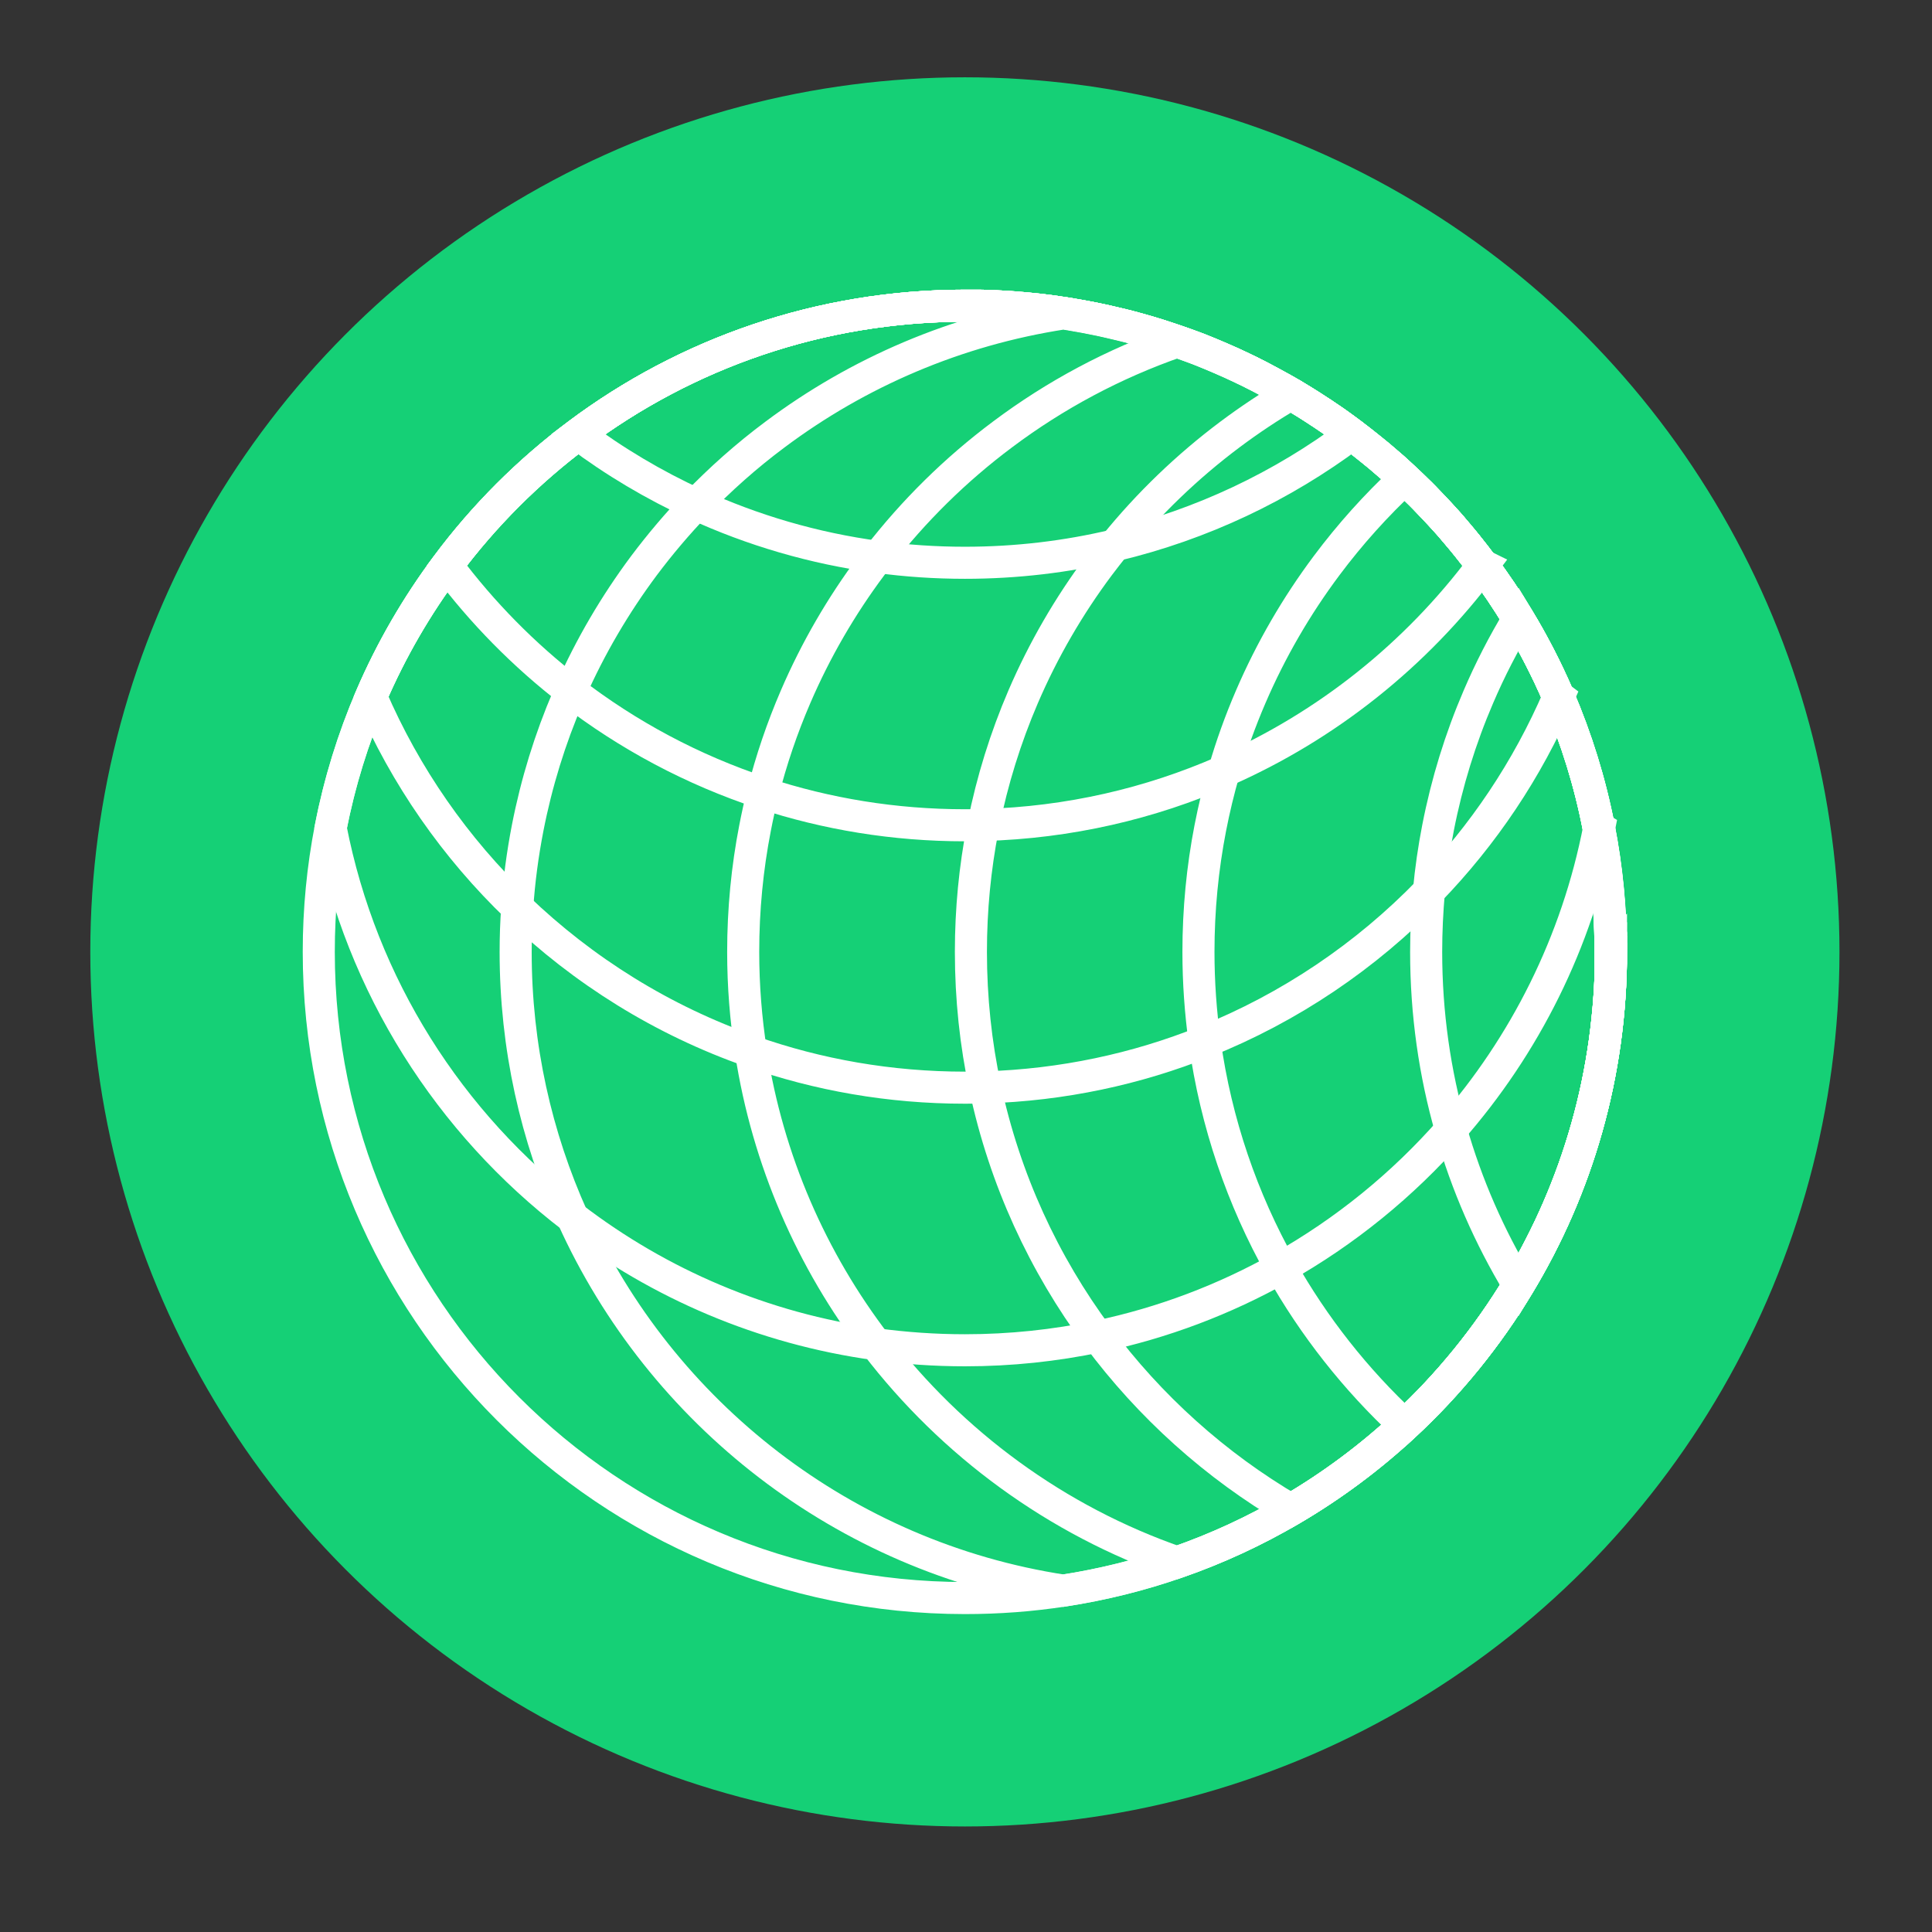 <svg width="241" height="241"  fill="none" xmlns="http://www.w3.org/2000/svg">
<rect width="100%" height="100%" fill="#333333" stroke="none"/>
<circle cx="120.361" cy="118.739" r="109.097" fill="#15D076"/>
<path d="M200.959 118.733C200.959 133.94 196.756 148.162 189.424 160.301C185.517 166.771 180.735 172.662 175.227 177.776C170.913 181.794 166.144 185.343 161.03 188.338C156.556 190.963 151.799 193.169 146.833 194.894C142.273 196.484 137.528 197.667 132.636 198.419C128.63 199.035 124.539 199.343 120.361 199.343C75.847 199.33 39.763 163.246 39.763 118.733C39.763 113.446 40.269 108.282 41.242 103.279C42.351 97.585 44.052 92.101 46.282 86.913C48.797 81.071 51.988 75.575 55.747 70.546C60.381 64.335 65.902 58.814 72.101 54.181C85.558 44.1 102.27 38.135 120.361 38.135C120.768 38.135 121.187 38.135 121.593 38.135C121.741 38.135 121.901 38.135 122.049 38.135C122.074 38.135 122.111 38.135 122.136 38.135C122.579 38.135 123.023 38.16 123.467 38.172C123.984 38.184 124.502 38.221 125.019 38.246C125.426 38.27 125.833 38.295 126.239 38.32C126.387 38.32 126.535 38.344 126.683 38.357C127.09 38.381 127.496 38.418 127.891 38.455C128.47 38.505 129.037 38.566 129.604 38.628C130.048 38.677 130.479 38.726 130.91 38.788C131.477 38.862 132.044 38.948 132.611 39.035C132.611 39.035 132.734 39.047 132.796 39.059C133.067 39.096 133.338 39.145 133.609 39.195C134.804 39.392 135.975 39.614 137.146 39.86C137.442 39.922 137.738 39.983 138.046 40.057C138.637 40.193 139.241 40.328 139.833 40.476C140.128 40.55 140.424 40.624 140.72 40.698C142.507 41.166 144.269 41.684 146.007 42.276C146.278 42.362 146.537 42.461 146.808 42.547C147.424 42.756 148.053 42.99 148.669 43.212C148.94 43.311 149.211 43.422 149.494 43.52C149.963 43.705 150.431 43.89 150.899 44.087C151.331 44.26 151.762 44.445 152.181 44.63C152.674 44.839 153.155 45.049 153.635 45.27C154.091 45.48 154.535 45.689 154.979 45.899C155.003 45.911 155.04 45.923 155.077 45.948C155.558 46.17 156.038 46.404 156.507 46.651C156.876 46.836 157.246 47.02 157.604 47.218C157.949 47.402 158.294 47.587 158.639 47.772C159.107 48.019 159.563 48.277 160.031 48.536C160.13 48.586 160.216 48.647 160.315 48.696C160.537 48.82 160.758 48.943 160.98 49.078C160.993 49.078 161.005 49.091 161.03 49.103C161.079 49.128 161.128 49.165 161.177 49.189C161.658 49.473 162.126 49.756 162.595 50.052C162.829 50.188 163.063 50.336 163.285 50.483C163.359 50.533 163.433 50.582 163.519 50.631C163.876 50.853 164.234 51.087 164.579 51.321C164.677 51.383 164.788 51.457 164.887 51.519C165.269 51.777 165.651 52.036 166.033 52.295C166.378 52.529 166.723 52.763 167.056 53.01C167.228 53.133 167.413 53.256 167.586 53.392C167.919 53.638 168.251 53.885 168.584 54.131C168.892 54.365 169.213 54.599 169.521 54.846C169.73 55.006 169.94 55.166 170.149 55.339C170.235 55.401 170.309 55.474 170.396 55.536C170.642 55.733 170.889 55.931 171.135 56.128C171.431 56.362 171.714 56.596 171.998 56.83C172.491 57.249 172.984 57.668 173.477 58.099C173.6 58.198 173.711 58.309 173.834 58.408C174.031 58.58 174.216 58.753 174.401 58.925C174.672 59.172 174.931 59.418 175.202 59.665C175.227 59.677 175.239 59.702 175.264 59.726C175.683 60.108 176.089 60.503 176.496 60.897C176.533 60.934 176.57 60.971 176.607 61.008C176.964 61.353 177.322 61.698 177.667 62.055C177.765 62.154 177.876 62.265 177.963 62.364C178.271 62.672 178.566 62.98 178.85 63.288C179.392 63.867 179.934 64.446 180.452 65.025C180.785 65.395 181.117 65.765 181.426 66.147C181.524 66.258 181.623 66.369 181.709 66.48C181.955 66.763 182.19 67.047 182.424 67.33C182.621 67.564 182.818 67.811 183.015 68.057C183.114 68.18 183.212 68.291 183.299 68.415C183.545 68.723 183.792 69.031 184.026 69.339C184.322 69.721 184.617 70.115 184.913 70.51C186.503 72.642 187.994 74.848 189.374 77.14C191.26 80.258 192.936 83.511 194.378 86.876C196.608 92.076 198.321 97.548 199.418 103.242C200.392 108.245 200.897 113.409 200.897 118.696L200.959 118.733Z" stroke="white" stroke-width="4" stroke-miterlimit="10"/>
<path d="M200.957 118.733C200.957 133.94 196.755 148.162 189.422 160.301C185.516 166.771 180.734 172.662 175.225 177.776C170.912 181.794 166.143 185.343 161.028 188.338C156.555 190.963 151.798 193.169 146.831 194.894C142.271 196.484 137.527 197.667 132.634 198.419C105.288 194.241 82.452 176.297 71.434 151.896C66.874 141.778 64.323 130.564 64.323 118.757C64.323 116.897 64.385 115.048 64.52 113.224C64.742 109.86 65.186 106.557 65.814 103.316C66.924 97.622 68.624 92.138 70.855 86.95C70.954 86.703 71.064 86.469 71.175 86.223C73.64 80.64 76.721 75.402 80.32 70.571C82.328 67.897 84.485 65.346 86.802 62.931C89.846 59.763 93.149 56.83 96.673 54.205C107.025 46.454 119.3 41.142 132.647 39.096C132.647 39.096 132.77 39.109 132.831 39.121C133.102 39.158 133.374 39.207 133.645 39.257C134.84 39.454 136.011 39.675 137.182 39.922C137.477 39.984 137.773 40.045 138.081 40.119C138.673 40.255 139.277 40.39 139.868 40.538C140.164 40.612 140.46 40.686 140.756 40.76C142.543 41.228 144.305 41.746 146.043 42.337C146.314 42.424 146.572 42.522 146.844 42.608C147.46 42.818 148.088 43.052 148.704 43.274C148.976 43.373 149.247 43.483 149.53 43.582C149.998 43.767 150.467 43.952 150.935 44.149C151.366 44.322 151.798 44.506 152.217 44.691C152.71 44.901 153.19 45.11 153.671 45.332C154.127 45.542 154.571 45.751 155.014 45.961C155.039 45.973 155.076 45.985 155.113 46.01C155.593 46.232 156.074 46.466 156.542 46.712C156.912 46.897 157.282 47.082 157.639 47.279C157.984 47.464 158.329 47.649 158.674 47.834C159.143 48.08 159.599 48.339 160.067 48.598C160.166 48.647 160.252 48.709 160.35 48.758C160.572 48.881 160.794 49.005 161.016 49.14C161.028 49.14 161.041 49.153 161.065 49.165C161.115 49.19 161.164 49.226 161.213 49.251C161.694 49.535 162.162 49.818 162.63 50.114C162.865 50.249 163.099 50.397 163.321 50.545C163.394 50.594 163.468 50.644 163.555 50.693C163.912 50.915 164.269 51.149 164.615 51.383C164.713 51.445 164.824 51.519 164.923 51.58C165.305 51.839 165.687 52.098 166.069 52.357C166.414 52.591 166.759 52.825 167.092 53.072C167.264 53.195 167.449 53.318 167.622 53.453C167.954 53.7 168.287 53.947 168.62 54.193C168.928 54.427 169.248 54.661 169.556 54.908C169.766 55.068 169.975 55.228 170.185 55.401C170.271 55.462 170.345 55.536 170.431 55.598C170.678 55.795 170.924 55.992 171.171 56.189C171.467 56.423 171.75 56.658 172.033 56.892C172.526 57.311 173.019 57.73 173.512 58.161C173.636 58.26 173.746 58.371 173.87 58.469C174.067 58.642 174.252 58.814 174.437 58.987C174.708 59.233 174.967 59.48 175.238 59.726C175.262 59.739 175.275 59.763 175.299 59.788C175.718 60.17 176.125 60.564 176.532 60.959C176.569 60.996 176.606 61.033 176.643 61.07C177 61.415 177.357 61.76 177.702 62.117C177.801 62.216 177.912 62.327 177.998 62.425C178.306 62.733 178.602 63.041 178.885 63.349C179.428 63.929 179.97 64.508 180.488 65.087C180.82 65.457 181.153 65.827 181.461 66.209C181.56 66.32 181.658 66.43 181.745 66.541C181.991 66.825 182.225 67.108 182.459 67.392C182.657 67.626 182.854 67.872 183.051 68.119C183.15 68.242 183.248 68.353 183.334 68.476C183.581 68.784 183.827 69.092 184.061 69.4C184.357 69.783 184.653 70.177 184.949 70.571C186.539 72.703 188.03 74.909 189.41 77.201C191.296 80.319 192.972 83.573 194.414 86.937C196.644 92.138 198.357 97.61 199.454 103.303C200.428 108.307 200.933 113.471 200.933 118.757L200.957 118.733Z" stroke="white" stroke-width="4" stroke-miterlimit="10"/>
<path d="M200.959 118.733C200.959 133.94 196.757 148.162 189.424 160.301C185.518 166.771 180.736 172.662 175.227 177.776C170.914 181.794 166.145 185.343 161.03 188.338C156.557 190.963 151.8 193.168 146.833 194.894C131.774 189.669 118.76 180.093 109.258 167.683C101.26 157.232 95.763 144.76 93.668 131.167C93.04 127.125 92.707 122.972 92.707 118.745C92.707 113.458 93.212 108.294 94.186 103.291C94.469 101.824 94.79 100.37 95.159 98.941C96.207 94.8 97.575 90.782 99.239 86.925C101.753 81.083 104.945 75.587 108.703 70.559C108.974 70.201 109.233 69.856 109.504 69.499C113.978 63.719 119.203 58.568 125.057 54.193C131.613 49.276 138.946 45.344 146.833 42.608C147.449 42.818 148.078 43.052 148.694 43.274C148.965 43.372 149.236 43.483 149.52 43.582C149.988 43.767 150.456 43.952 150.925 44.149C151.356 44.321 151.787 44.506 152.206 44.691C152.699 44.901 153.18 45.11 153.661 45.332C154.117 45.541 154.56 45.751 155.004 45.96C155.029 45.973 155.066 45.985 155.103 46.01C155.583 46.231 156.064 46.466 156.532 46.712C156.902 46.897 157.272 47.082 157.629 47.279C157.974 47.464 158.319 47.649 158.664 47.834C159.132 48.08 159.588 48.339 160.057 48.598C160.155 48.647 160.242 48.709 160.34 48.758C160.562 48.881 160.784 49.004 161.006 49.14C161.018 49.14 161.03 49.152 161.055 49.165C161.104 49.189 161.154 49.226 161.203 49.251C161.683 49.534 162.152 49.818 162.62 50.114C162.854 50.249 163.088 50.397 163.31 50.545C163.384 50.594 163.458 50.644 163.544 50.693C163.902 50.915 164.259 51.149 164.604 51.383C164.703 51.444 164.814 51.519 164.912 51.58C165.294 51.839 165.676 52.098 166.058 52.356C166.403 52.591 166.749 52.825 167.081 53.071C167.254 53.194 167.439 53.318 167.611 53.453C167.944 53.7 168.277 53.946 168.609 54.193C168.918 54.427 169.238 54.661 169.546 54.907C169.756 55.068 169.965 55.228 170.175 55.401C170.261 55.462 170.335 55.536 170.421 55.598C170.668 55.795 170.914 55.992 171.16 56.189C171.456 56.423 171.74 56.657 172.023 56.892C172.516 57.311 173.009 57.73 173.502 58.161C173.625 58.26 173.736 58.37 173.859 58.469C174.057 58.642 174.241 58.814 174.426 58.987C174.697 59.233 174.956 59.48 175.227 59.726C175.252 59.739 175.264 59.763 175.289 59.788C175.708 60.17 176.115 60.564 176.521 60.959C176.558 60.995 176.595 61.032 176.632 61.069C176.99 61.414 177.347 61.76 177.692 62.117C177.791 62.215 177.902 62.326 177.988 62.425C178.296 62.733 178.592 63.041 178.875 63.349C179.417 63.928 179.96 64.508 180.477 65.087C180.81 65.457 181.143 65.826 181.451 66.209C181.549 66.319 181.648 66.43 181.734 66.541C181.981 66.825 182.215 67.108 182.449 67.391C182.646 67.626 182.843 67.872 183.041 68.119C183.139 68.242 183.238 68.353 183.324 68.476C183.571 68.784 183.817 69.092 184.051 69.4C184.347 69.782 184.643 70.177 184.939 70.571C186.528 72.703 188.019 74.909 189.4 77.201C191.285 80.319 192.961 83.573 194.403 86.937C196.634 92.138 198.347 97.61 199.444 103.303C200.417 108.307 200.923 113.47 200.923 118.757L200.959 118.733Z" stroke="white" stroke-width="4" stroke-miterlimit="10"/>
<path d="M200.958 118.733C200.958 133.94 196.755 148.162 189.423 160.301C185.516 166.771 180.734 172.662 175.226 177.776C170.912 181.794 166.143 185.343 161.029 188.338C151.613 182.829 143.418 175.447 136.936 166.722C130.194 157.639 125.327 147.102 122.886 135.653C121.716 130.194 121.112 124.537 121.112 118.733C121.112 113.446 121.617 108.282 122.591 103.279C122.615 103.155 122.64 103.032 122.665 102.909C123.774 97.338 125.45 91.99 127.631 86.912C130.145 81.071 133.337 75.575 137.096 70.546C137.737 69.696 138.39 68.858 139.055 68.032C143.258 62.844 148.101 58.186 153.45 54.181C155.877 52.369 158.404 50.681 161.029 49.152C161.078 49.177 161.127 49.214 161.177 49.239C161.657 49.522 162.125 49.806 162.594 50.101C162.828 50.237 163.062 50.385 163.284 50.533C163.358 50.582 163.432 50.631 163.518 50.681C163.875 50.902 164.233 51.136 164.578 51.371C164.677 51.432 164.787 51.506 164.886 51.568C165.268 51.827 165.65 52.085 166.032 52.344C166.377 52.578 166.722 52.812 167.055 53.059C167.228 53.182 167.412 53.306 167.585 53.441C167.918 53.688 168.25 53.934 168.583 54.181C168.891 54.415 169.212 54.649 169.52 54.895C169.729 55.056 169.939 55.216 170.148 55.388C170.235 55.45 170.309 55.524 170.395 55.585C170.641 55.783 170.888 55.98 171.134 56.177C171.43 56.411 171.713 56.645 171.997 56.879C172.49 57.298 172.983 57.717 173.476 58.149C173.599 58.247 173.71 58.358 173.833 58.457C174.03 58.629 174.215 58.802 174.4 58.974C174.671 59.221 174.93 59.467 175.201 59.714C175.226 59.726 175.238 59.751 175.263 59.776C175.682 60.157 176.088 60.552 176.495 60.946C176.532 60.983 176.569 61.02 176.606 61.057C176.963 61.402 177.321 61.747 177.666 62.105C177.764 62.203 177.875 62.314 177.962 62.413C178.27 62.721 178.565 63.029 178.849 63.337C179.391 63.916 179.933 64.496 180.451 65.075C180.784 65.444 181.116 65.814 181.425 66.196C181.523 66.307 181.622 66.418 181.708 66.529C181.955 66.812 182.189 67.096 182.423 67.379C182.62 67.613 182.817 67.86 183.014 68.106C183.113 68.23 183.212 68.341 183.298 68.464C183.544 68.772 183.791 69.08 184.025 69.388C184.321 69.77 184.616 70.165 184.912 70.559C186.502 72.691 187.993 74.897 189.373 77.189C191.259 80.307 192.935 83.561 194.377 86.925C196.608 92.126 198.321 97.597 199.417 103.291C200.391 108.294 200.896 113.458 200.896 118.745L200.958 118.733Z" stroke="white" stroke-width="4" stroke-miterlimit="10"/>
<path d="M200.96 118.733C200.96 133.94 196.757 148.162 189.425 160.301C185.518 166.771 180.736 172.662 175.228 177.776C169.115 172.095 163.89 165.477 159.774 158.157C154.967 149.604 151.677 140.078 150.272 129.96C149.767 126.299 149.496 122.553 149.496 118.745C149.496 113.458 150.001 108.294 150.974 103.291C151.443 100.888 152.01 98.522 152.687 96.205C153.599 93.025 154.721 89.932 156.015 86.925C158.529 81.083 161.721 75.587 165.48 70.559C168.4 66.652 171.654 63.029 175.215 59.714C175.24 59.726 175.252 59.751 175.277 59.776C175.696 60.157 176.103 60.552 176.509 60.946C176.546 60.983 176.583 61.02 176.62 61.057C176.978 61.402 177.335 61.747 177.68 62.105C177.779 62.203 177.89 62.314 177.976 62.413C178.284 62.721 178.58 63.029 178.863 63.337C179.406 63.916 179.948 64.496 180.465 65.075C180.798 65.444 181.131 65.814 181.439 66.196C181.538 66.307 181.636 66.418 181.722 66.529C181.969 66.812 182.203 67.096 182.437 67.379C182.634 67.613 182.832 67.86 183.029 68.106C183.127 68.23 183.226 68.341 183.312 68.464C183.559 68.772 183.805 69.08 184.039 69.388C184.335 69.77 184.631 70.165 184.927 70.559C186.516 72.691 188.008 74.897 189.388 77.189C191.273 80.307 192.949 83.561 194.391 86.925C196.622 92.126 198.335 97.597 199.432 103.291C200.405 108.294 200.911 113.458 200.911 118.745L200.96 118.733Z" stroke="white" stroke-width="4" stroke-miterlimit="10"/>
<path d="M200.958 118.733C200.958 133.94 196.756 148.162 189.423 160.301C185.812 154.311 182.953 147.817 180.994 140.928C178.973 133.879 177.9 126.435 177.9 118.733C177.9 116.182 178.024 113.655 178.245 111.166C178.492 108.491 178.874 105.866 179.379 103.278C180.488 97.585 182.189 92.101 184.42 86.912C185.862 83.548 187.538 80.282 189.423 77.177C191.309 80.295 192.985 83.548 194.427 86.912C196.657 92.113 198.37 97.585 199.467 103.278C200.441 108.282 200.946 113.446 200.946 118.733H200.958Z" stroke="white" stroke-width="4" stroke-miterlimit="10"/>
<path d="M168.609 54.168C159.946 60.651 149.926 65.432 139.057 68.02C133.055 69.45 126.795 70.201 120.362 70.201C116.677 70.201 113.054 69.955 109.504 69.474C101.506 68.402 93.865 66.147 86.779 62.893C81.566 60.503 76.637 57.57 72.102 54.168C85.559 44.1 102.27 38.135 120.362 38.135C120.768 38.135 121.187 38.135 121.594 38.135C121.742 38.135 121.902 38.135 122.05 38.135C122.075 38.135 122.112 38.135 122.136 38.135C122.58 38.135 123.024 38.16 123.467 38.172C123.985 38.184 124.502 38.221 125.02 38.246C125.427 38.27 125.833 38.295 126.24 38.32C126.388 38.32 126.536 38.344 126.684 38.357C127.09 38.381 127.497 38.418 127.892 38.455C128.471 38.505 129.038 38.566 129.605 38.628C130.048 38.677 130.48 38.726 130.911 38.788C131.478 38.862 132.045 38.948 132.612 39.035C132.612 39.035 132.735 39.047 132.796 39.059C133.068 39.096 133.339 39.145 133.61 39.195C134.805 39.392 135.976 39.614 137.147 39.86C137.442 39.922 137.738 39.983 138.046 40.057C138.638 40.193 139.242 40.328 139.833 40.476C140.129 40.55 140.425 40.624 140.721 40.698C142.508 41.166 144.27 41.684 146.008 42.276C146.279 42.362 146.537 42.461 146.809 42.547C147.425 42.756 148.053 42.99 148.669 43.212C148.941 43.311 149.212 43.422 149.495 43.52C149.963 43.705 150.432 43.89 150.9 44.087C151.331 44.26 151.763 44.445 152.182 44.63C152.675 44.839 153.155 45.049 153.636 45.27C154.092 45.48 154.536 45.689 154.979 45.899C155.004 45.911 155.041 45.923 155.078 45.948C155.558 46.17 156.039 46.404 156.507 46.651C156.877 46.836 157.247 47.02 157.604 47.218C157.949 47.402 158.294 47.587 158.639 47.772C159.108 48.019 159.564 48.277 160.032 48.536C160.131 48.586 160.217 48.647 160.315 48.696C160.537 48.82 160.759 48.943 160.981 49.078C160.993 49.078 161.006 49.091 161.03 49.103C161.08 49.128 161.129 49.165 161.178 49.189C161.659 49.473 162.127 49.756 162.595 50.052C162.83 50.188 163.064 50.336 163.286 50.483C163.359 50.533 163.433 50.582 163.52 50.631C163.877 50.853 164.234 51.087 164.58 51.321C164.678 51.383 164.789 51.457 164.888 51.519C165.27 51.777 165.652 52.036 166.034 52.295C166.379 52.529 166.724 52.763 167.057 53.01C167.229 53.133 167.414 53.256 167.587 53.392C167.919 53.638 168.252 53.885 168.585 54.131L168.609 54.168Z" stroke="white" stroke-width="4" stroke-miterlimit="10"/>
<path d="M184.965 70.534C176.659 81.65 165.555 90.548 152.701 96.192C143.471 100.247 133.328 102.613 122.668 102.909C121.904 102.934 121.127 102.946 120.363 102.946C111.564 102.946 103.098 101.541 95.161 98.928C86.399 96.044 78.302 91.707 71.154 86.186C65.338 81.7 60.149 76.425 55.737 70.534C60.371 64.323 65.892 58.802 72.091 54.168C85.561 44.1 102.272 38.135 120.363 38.135C120.77 38.135 121.189 38.135 121.596 38.135C121.744 38.135 121.904 38.135 122.052 38.135C122.076 38.135 122.113 38.135 122.138 38.135C122.582 38.135 123.025 38.16 123.469 38.172C123.987 38.184 124.504 38.221 125.022 38.246C125.429 38.27 125.835 38.295 126.242 38.32C126.39 38.32 126.538 38.344 126.686 38.357C127.092 38.381 127.499 38.418 127.893 38.455C128.472 38.505 129.039 38.566 129.606 38.628C130.05 38.677 130.481 38.726 130.913 38.788C131.48 38.862 132.046 38.948 132.613 39.035C132.613 39.035 132.737 39.047 132.798 39.059C133.069 39.096 133.34 39.145 133.612 39.195C134.807 39.392 135.978 39.614 137.148 39.86C137.444 39.922 137.74 39.983 138.048 40.057C138.64 40.193 139.244 40.328 139.835 40.476C140.131 40.55 140.427 40.624 140.722 40.698C142.509 41.166 144.272 41.684 146.009 42.276C146.28 42.362 146.539 42.461 146.81 42.547C147.427 42.756 148.055 42.99 148.671 43.212C148.942 43.311 149.213 43.422 149.497 43.52C149.965 43.705 150.434 43.89 150.902 44.087C151.333 44.26 151.765 44.445 152.184 44.63C152.676 44.839 153.157 45.049 153.638 45.27C154.094 45.48 154.537 45.689 154.981 45.899C155.006 45.911 155.043 45.923 155.08 45.948C155.56 46.17 156.041 46.404 156.509 46.651C156.879 46.836 157.249 47.02 157.606 47.218C157.951 47.402 158.296 47.587 158.641 47.772C159.11 48.019 159.565 48.277 160.034 48.536C160.132 48.586 160.219 48.647 160.317 48.696C160.539 48.82 160.761 48.943 160.983 49.078C160.995 49.078 161.007 49.091 161.032 49.103C161.081 49.128 161.131 49.165 161.18 49.189C161.661 49.473 162.129 49.756 162.597 50.052C162.831 50.188 163.065 50.336 163.287 50.483C163.361 50.533 163.435 50.582 163.521 50.631C163.879 50.853 164.236 51.087 164.581 51.321C164.68 51.383 164.791 51.457 164.889 51.519C165.271 51.777 165.653 52.036 166.035 52.295C166.381 52.529 166.726 52.763 167.058 53.01C167.231 53.133 167.416 53.256 167.588 53.392C167.921 53.638 168.254 53.885 168.587 54.131C168.895 54.365 169.215 54.599 169.523 54.846C169.733 55.006 169.942 55.166 170.152 55.339C170.238 55.401 170.312 55.474 170.398 55.536C170.645 55.733 170.891 55.931 171.138 56.128C171.433 56.362 171.717 56.596 172 56.83C172.493 57.249 172.986 57.668 173.479 58.099C173.602 58.198 173.713 58.309 173.836 58.408C174.034 58.58 174.219 58.753 174.403 58.925C174.674 59.172 174.933 59.418 175.204 59.665C175.229 59.677 175.241 59.702 175.266 59.726C175.685 60.108 176.092 60.503 176.498 60.897C176.535 60.934 176.572 60.971 176.609 61.008C176.967 61.353 177.324 61.698 177.669 62.055C177.768 62.154 177.879 62.265 177.965 62.364C178.273 62.672 178.569 62.98 178.852 63.288C179.395 63.867 179.937 64.446 180.454 65.025C180.787 65.395 181.12 65.765 181.428 66.147C181.527 66.258 181.625 66.369 181.711 66.48C181.958 66.763 182.192 67.047 182.426 67.33C182.623 67.564 182.821 67.811 183.018 68.057C183.116 68.18 183.215 68.291 183.301 68.415C183.548 68.723 183.794 69.031 184.028 69.339C184.324 69.721 184.62 70.115 184.916 70.51L184.965 70.534Z" stroke="white" stroke-width="4" stroke-miterlimit="10"/>
<path d="M194.429 86.913C190.535 95.983 185.014 104.191 178.248 111.166C170.423 119.25 160.909 125.696 150.273 129.947C141.757 133.361 132.539 135.345 122.89 135.641C122.052 135.666 121.201 135.678 120.363 135.678C111.009 135.678 102.025 134.088 93.67 131.143C82.652 127.285 72.744 121.099 64.512 113.175C56.809 105.78 50.573 96.858 46.285 86.9C48.799 81.059 51.991 75.562 55.749 70.534C60.383 64.323 65.904 58.802 72.103 54.168C85.561 44.1 102.272 38.135 120.363 38.135C120.77 38.135 121.189 38.135 121.596 38.135C121.743 38.135 121.904 38.135 122.052 38.135C122.076 38.135 122.113 38.135 122.138 38.135C122.581 38.135 123.025 38.16 123.469 38.172C123.986 38.184 124.504 38.221 125.022 38.246C125.428 38.27 125.835 38.295 126.242 38.32C126.389 38.32 126.537 38.344 126.685 38.357C127.092 38.381 127.499 38.418 127.893 38.455C128.472 38.505 129.039 38.566 129.606 38.628C130.05 38.677 130.481 38.726 130.912 38.788C131.479 38.862 132.046 38.948 132.613 39.035C132.613 39.035 132.736 39.047 132.798 39.059C133.069 39.096 133.34 39.145 133.611 39.195C134.807 39.392 135.977 39.614 137.148 39.86C137.444 39.922 137.74 39.983 138.048 40.057C138.639 40.193 139.243 40.328 139.835 40.476C140.131 40.55 140.426 40.624 140.722 40.698C142.509 41.166 144.271 41.684 146.009 42.276C146.28 42.362 146.539 42.461 146.81 42.547C147.426 42.756 148.055 42.99 148.671 43.212C148.942 43.311 149.213 43.422 149.497 43.52C149.965 43.705 150.433 43.89 150.902 44.087C151.333 44.26 151.764 44.445 152.183 44.63C152.676 44.839 153.157 45.049 153.637 45.27C154.093 45.48 154.537 45.689 154.981 45.899C155.005 45.911 155.042 45.923 155.079 45.948C155.56 46.17 156.041 46.404 156.509 46.651C156.879 46.836 157.248 47.02 157.606 47.218C157.951 47.402 158.296 47.587 158.641 47.772C159.109 48.019 159.565 48.277 160.034 48.536C160.132 48.586 160.218 48.647 160.317 48.696C160.539 48.82 160.761 48.943 160.982 49.078C160.995 49.078 161.007 49.091 161.032 49.103C161.081 49.128 161.13 49.165 161.18 49.189C161.66 49.473 162.129 49.756 162.597 50.052C162.831 50.188 163.065 50.336 163.287 50.483C163.361 50.533 163.435 50.582 163.521 50.631C163.879 50.853 164.236 51.087 164.581 51.321C164.68 51.383 164.791 51.457 164.889 51.519C165.271 51.777 165.653 52.036 166.035 52.295C166.38 52.529 166.725 52.763 167.058 53.01C167.231 53.133 167.416 53.256 167.588 53.392C167.921 53.638 168.254 53.885 168.586 54.131C168.894 54.365 169.215 54.599 169.523 54.846C169.732 55.006 169.942 55.166 170.151 55.339C170.238 55.401 170.312 55.474 170.398 55.536C170.644 55.733 170.891 55.931 171.137 56.128C171.433 56.362 171.717 56.596 172 56.83C172.493 57.249 172.986 57.668 173.479 58.099C173.602 58.198 173.713 58.309 173.836 58.408C174.033 58.58 174.218 58.753 174.403 58.925C174.674 59.172 174.933 59.418 175.204 59.665C175.229 59.677 175.241 59.702 175.266 59.726C175.685 60.108 176.091 60.503 176.498 60.897C176.535 60.934 176.572 60.971 176.609 61.008C176.966 61.353 177.324 61.698 177.669 62.055C177.768 62.154 177.878 62.265 177.965 62.364C178.273 62.672 178.569 62.98 178.852 63.288C179.394 63.867 179.937 64.446 180.454 65.025C180.787 65.395 181.12 65.765 181.428 66.147C181.526 66.258 181.625 66.369 181.711 66.48C181.958 66.763 182.192 67.047 182.426 67.33C182.623 67.564 182.82 67.811 183.017 68.057C183.116 68.18 183.215 68.291 183.301 68.415C183.547 68.723 183.794 69.031 184.028 69.339C184.324 69.721 184.62 70.115 184.915 70.51C186.505 72.642 187.996 74.848 189.377 77.14C191.262 80.258 192.938 83.511 194.38 86.876L194.429 86.913Z" stroke="white" stroke-width="4" stroke-miterlimit="10"/>
<path d="M199.483 103.279C196.722 117.525 190.203 130.428 180.997 140.928C174.97 147.805 167.798 153.634 159.787 158.144C152.763 162.088 145.085 165.021 136.951 166.722C131.603 167.843 126.057 168.435 120.376 168.435C116.617 168.435 112.908 168.176 109.272 167.683C95.174 165.736 82.221 160.141 71.438 151.884C56.083 140.127 45.077 122.984 41.245 103.279C42.354 97.585 44.054 92.101 46.285 86.913C48.799 81.071 51.991 75.575 55.75 70.546C60.383 64.335 65.905 58.814 72.103 54.181C85.561 44.1 102.272 38.135 120.364 38.135C120.77 38.135 121.189 38.135 121.596 38.135C121.744 38.135 121.904 38.135 122.052 38.135C122.077 38.135 122.114 38.135 122.138 38.135C122.582 38.135 123.026 38.16 123.469 38.172C123.987 38.184 124.504 38.221 125.022 38.246C125.429 38.27 125.835 38.295 126.242 38.32C126.39 38.32 126.538 38.344 126.686 38.357C127.092 38.381 127.499 38.418 127.893 38.455C128.473 38.505 129.04 38.566 129.606 38.628C130.05 38.677 130.481 38.726 130.913 38.788C131.48 38.862 132.047 38.948 132.613 39.035C132.613 39.035 132.737 39.047 132.798 39.059C133.069 39.096 133.341 39.145 133.612 39.195C134.807 39.392 135.978 39.614 137.149 39.86C137.444 39.922 137.74 39.983 138.048 40.057C138.64 40.193 139.244 40.328 139.835 40.476C140.131 40.55 140.427 40.624 140.723 40.698C142.509 41.166 144.272 41.684 146.009 42.276C146.281 42.362 146.539 42.461 146.811 42.547C147.427 42.756 148.055 42.99 148.671 43.212C148.943 43.311 149.214 43.422 149.497 43.52C149.965 43.705 150.434 43.89 150.902 44.087C151.333 44.26 151.765 44.445 152.184 44.63C152.677 44.839 153.157 45.049 153.638 45.27C154.094 45.48 154.538 45.689 154.981 45.899C155.006 45.911 155.043 45.923 155.08 45.948C155.56 46.17 156.041 46.404 156.509 46.651C156.879 46.836 157.249 47.02 157.606 47.218C157.951 47.402 158.296 47.587 158.641 47.772C159.11 48.019 159.566 48.277 160.034 48.536C160.133 48.586 160.219 48.647 160.317 48.696C160.539 48.82 160.761 48.943 160.983 49.078C160.995 49.078 161.008 49.091 161.032 49.103C161.081 49.128 161.131 49.165 161.18 49.189C161.661 49.473 162.129 49.756 162.597 50.052C162.831 50.188 163.066 50.336 163.287 50.483C163.361 50.533 163.435 50.582 163.522 50.631C163.879 50.853 164.236 51.087 164.581 51.321C164.68 51.383 164.791 51.457 164.89 51.519C165.272 51.777 165.654 52.036 166.036 52.295C166.381 52.529 166.726 52.763 167.059 53.01C167.231 53.133 167.416 53.256 167.588 53.392C167.921 53.638 168.254 53.885 168.587 54.131C168.895 54.365 169.215 54.599 169.523 54.846C169.733 55.006 169.942 55.166 170.152 55.339C170.238 55.401 170.312 55.474 170.398 55.536C170.645 55.733 170.891 55.931 171.138 56.128C171.433 56.362 171.717 56.596 172 56.83C172.493 57.249 172.986 57.668 173.479 58.099C173.602 58.198 173.713 58.309 173.837 58.408C174.034 58.58 174.219 58.753 174.404 58.925C174.675 59.172 174.933 59.418 175.205 59.665C175.229 59.677 175.242 59.702 175.266 59.726C175.685 60.108 176.092 60.503 176.499 60.897C176.536 60.934 176.573 60.971 176.61 61.008C176.967 61.353 177.324 61.698 177.669 62.055C177.768 62.154 177.879 62.265 177.965 62.364C178.273 62.672 178.569 62.98 178.852 63.288C179.395 63.867 179.937 64.446 180.455 65.025C180.787 65.395 181.12 65.765 181.428 66.147C181.527 66.258 181.625 66.369 181.712 66.48C181.958 66.763 182.192 67.047 182.426 67.33C182.624 67.564 182.821 67.811 183.018 68.057C183.116 68.18 183.215 68.291 183.301 68.415C183.548 68.723 183.794 69.031 184.028 69.339C184.324 69.721 184.62 70.115 184.916 70.51C186.506 72.642 187.997 74.848 189.377 77.14C191.263 80.258 192.939 83.511 194.38 86.876C196.611 92.076 198.324 97.548 199.421 103.242L199.483 103.279Z" stroke="white" stroke-width="4" stroke-miterlimit="10"/>
</svg>

